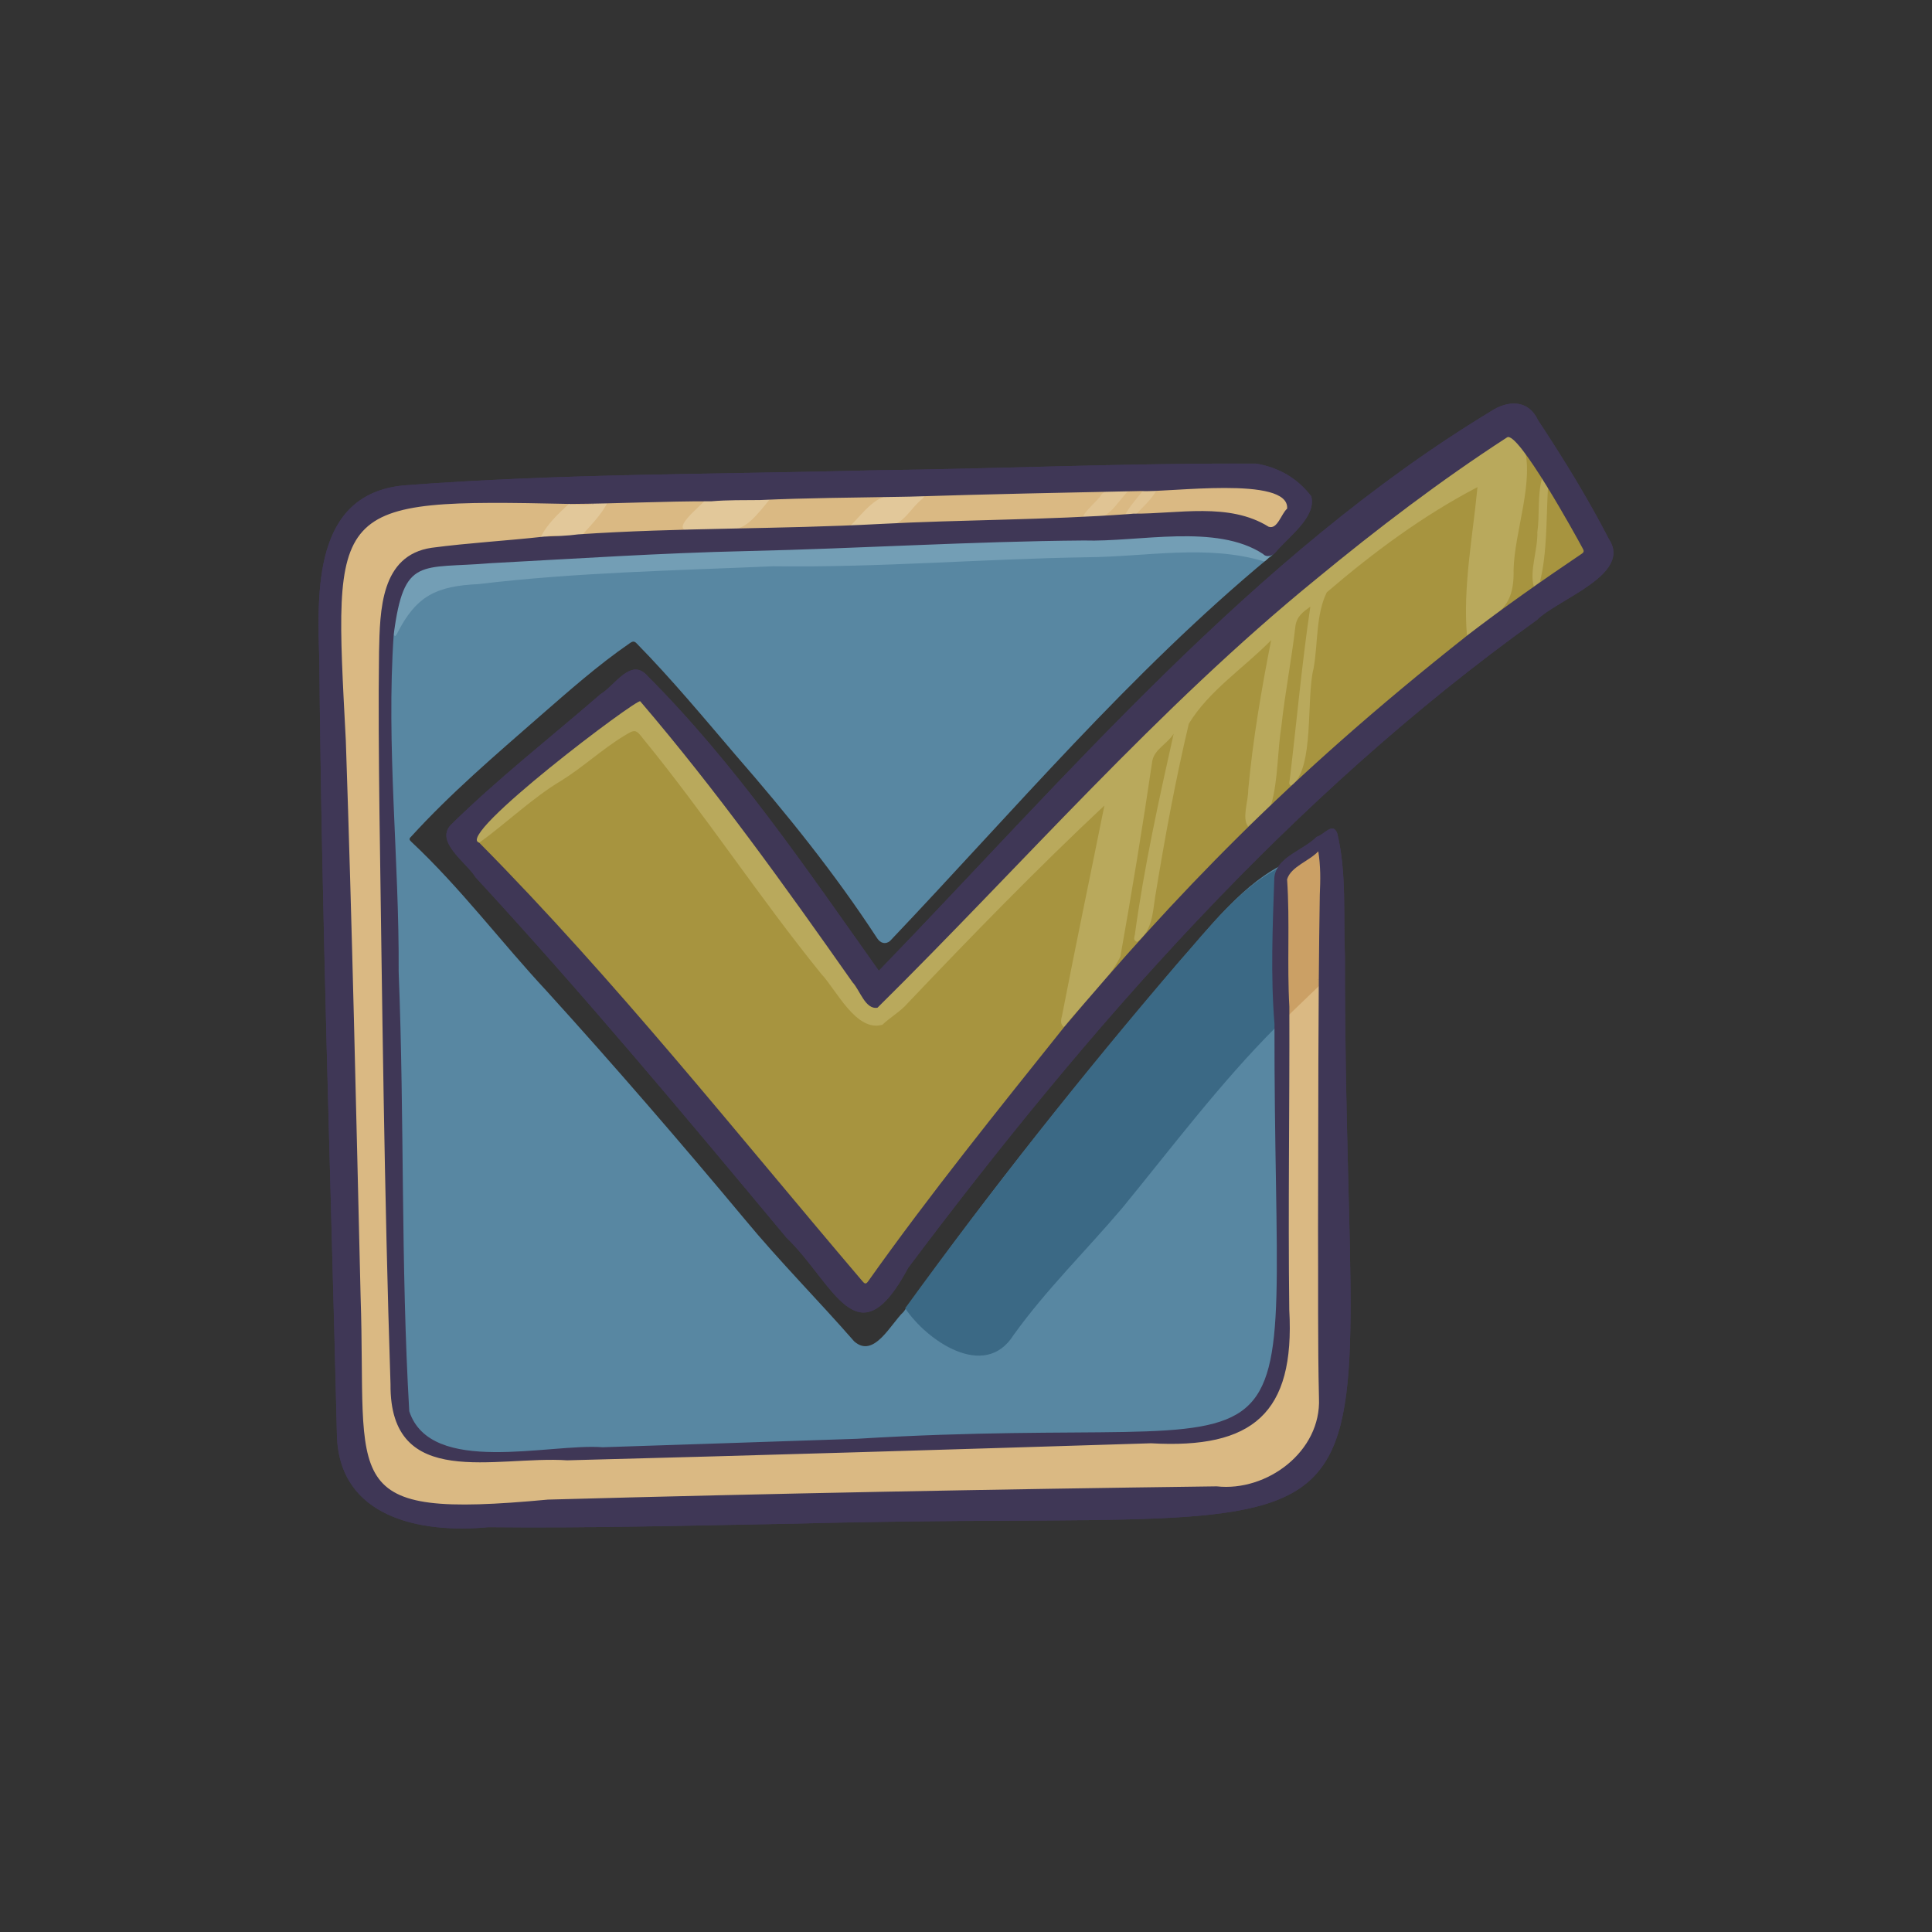 <svg viewBox="-50 -50 600 600" xml:space="preserve" xmlns="http://www.w3.org/2000/svg">
  <rect x="-50" y="-50" width="600" height="600" fill="#333333" stroke="none"/>
  <rect x="-50" y="-50" rx="0" fill="#fff"/>
  <g stroke-linecap="round" stroke-linejoin="round"/>
  <path d="M367.679 246.833c-.531-12.609.588-25.654-2.368-37.986-1.382-3.791-4.184.511-6.413 1.041-4.161 4.267-12.565 6.238-13.146 12.717-.524 14.991-1.168 30.556.048 45.341-.256 155.461 19.482 119.776-129.649 128.882-26.317.919-52.651 1.739-78.963 2.626-16.608-1.275-53.481 9.018-60.088-11.189-2.655-45.337-1.478-91.005-3.291-136.479.204-34.898-3.914-70.04-1.535-104.8 3.226-24.4 8.242-20.229 30.082-22.084 26.483-1.403 52.952-3.164 79.47-3.758 34.934-.781 69.826-3.017 104.755-3.289 17.011.55 41.179-5.384 55.709 4.213.979 1.101 2.618.592 3.615-.271 3.858-4.829 13.071-11.129 11.308-17.687-4.346-5.641-10.068-8.916-17.037-10.118-39.561-.225-79.248 1.59-118.855 2.063-48.609 1.286-97.324.978-145.829 4.682-28.279 2.629-26.965 32.887-26.321 54.499.752 80.147 3.524 160.258 5.465 240.383.598 25.755 26.017 30.674 47.021 28.662 31.923.35 63.834-.558 95.749-1.108 202.093-5.466 170.098 24.61 170.273-176.34" fill="#3F3756"/>
  <path d="M449.635 117.379c-6.574-12.733-14.071-24.909-21.967-36.85-2.997-6.499-9.362-6.329-14.768-2.732-73.571 44.542-132.338 114.15-189.97 173.683-22.42-31.589-44.424-64.116-71.873-91.594-5.13-5.857-10.137 3.101-14.566 5.699-15.546 13.494-31.881 26.214-46.55 40.66-4.867 5.32 5.123 11.79 7.768 16.236 33.41 36.191 64.959 73.977 96.458 111.811 14.845 14.243 22.046 39.069 37.899 9.414 56.253-74.899 118.664-146.302 195.214-201.163 6.725-6.633 29.707-14.119 22.355-25.164" fill="#3F3756"/>
  <path d="M363.669 212.248c4.902 275.049 38.635 192.045-291.396 207.75L57.96 402.331l-5.667-281.37 17.917-16.296 264.333-6.047 12.269 1.819 7.188 7.187-9.232 10.874-11.476-4.574-249.667 8.908-10.333 6.292-3.375 12.75 3.625 242.125 4.583 13.417 14.167 4.667 23.25.167 203.75-6.5 16.333-2.75 11.186-14.417c2.602-3.175 1.2-151.257 1.509-158.583.003-.002 14.224-11.127 15.349-7.752" fill="#DAB983"/>
  <path d="m91.961 209.498 126.667 145c24.314-28.484 72.224-97.423 132.683-154.546 38.984-33.787 96.234-77.204 96.234-77.204l-25.75-42.583s-82.106 59.904-112.454 88.455-86.041 87.423-86.041 87.423c-4.66-6.425-62.336-84.392-75.88-93.169z" fill="#A7943F"/>
  <path d="M347.874 271.406c-.053-.845.189-2.272-.608-2.791.279-14.802-.347-29.611.385-44.41.117-2.374.471-4.598 2.169-6.403-13.549 6.172-23.709 19.774-33.579 30.884-29.918 35.143-58.954 71.213-85.627 108.712-3.986 3.731-9.226 14.64-15.351 9.163-11.095-12.707-23.026-24.68-33.794-37.69-20.132-24.133-40.661-47.927-61.801-71.202-14.178-15.228-26.694-31.991-41.918-46.234-.593-.546-.824-.954-.113-1.562 12.281-13.499 26.196-25.361 39.932-37.381 9.09-7.903 18.087-15.91 28.037-22.754.931-.64 1.421-.679 2.191.16 10.869 11.092 20.764 23.025 30.841 34.81 15.662 17.983 30.663 36.599 43.705 56.575 1.07 1.73 2.726 2.075 4.077.929 38.415-40.411 74.538-83.245 117.633-118.97.75-.429 1.288-1.08 1.82-1.736-13.68-9.983-32.115-5.538-48.058-5.782-36.034.832-72.04 2.288-108.06 3.578-25.43.58-50.822 1.798-76.216 3.241-10.512.569-21.041.853-31.507 2.169-11.738.663-12.042 13.019-12.458 21.996-.549 80.034 3.955 160.473 4.43 240.628 2.455 20.959 29.736 15.735 44.781 15.823 29.938-1.359 59.902-2.189 89.852-3.263 157.337-11.002 139.099 30.924 139.237-128.49" fill="#5887A2"/>
  <path d="M348.737 218.802c-1.676 1.782-2.025 3.978-2.141 6.322-.724 14.631-.103 29.272-.381 43.906-17.303 17.364-32.116 37.111-47.639 56.065-11.202 13.241-23.649 25.37-33.804 39.511-9.03 14.348-27.224 1.473-33.655-8.326 26.676-36.76 54.868-72.434 84.47-106.985 9.745-10.978 19.775-24.398 33.15-30.493" fill="#3B6985"/>
  <path d="M72.274 146.987c.808-8.204.956-20.369 11.67-21.172 10.333-1.299 20.727-1.58 31.106-2.142 25.07-1.425 50.139-2.627 75.245-3.2 35.561-1.274 71.109-2.712 106.684-3.532 15.752.238 33.929-4.148 47.446 5.707-.526.648-1.057 1.291-1.797 1.714-17.794-5.377-36.753-1.44-55.03-1.301-32.504.508-64.964 3.244-97.457 2.8-30.53 1.33-61.175 1.894-91.543 5.535-13.099.627-19.336 3.561-25.354 15.501-.237.253-.549 1.232-.97.09" fill="#739EB5"/>
  <path d="M359.715 297.207c-.016-13.73-.041-27.31-.051-41.059l-9.678 9.327c-.821-14.39.215-28.814-.765-43.2 1.276-4.32 7.43-6.147 10.589-9.509 1.053 28.078.001 56.395-.095 84.441" fill="#CBA065"/>
  <path d="M164.994 114.891c-8.16.249 2.854-7.75 4.534-10.155 6.682-.446 13.297-.637 19.995-.291-10.092 12.856-9.468 9.451-24.529 10.446m-26.137-9.212c-2.097 4.403-5.732 7.7-8.826 11.36-4.185.764-8.431.28-12.606.826 2.032-4.777 5.939-8.313 9.666-11.765 3.932-.403 7.84-.139 11.766-.421m81.748 7.878h-6.804c4.396-4.193 8.195-10.4 14.618-9.742.719.063 1.545.285 2.175-.373 1.3.236 8.622-1.075 5.826 1.503-3.313 2.472-5.634 7.669-9.904 8.159-1.014.055-2.1-.369-3.036.356z" fill="#E2C89A"/>
  <path d="M287.809 111.168c-4.632.379 3.658-5.888 4.216-7.589 2.309-2.478 5.068-.82 8.539-1.292-3.973 3.993-6.325 9.686-12.755 8.881m18.276-9.371 3.255.147c-1.741 3.355-4.623 5.561-6.919 8.249-1.117.137-1.969.145-3.155-.033 1.633-3.162 4.067-5.596 6.088-8.326z" fill="#E0C494"/>
  <path d="M134.507 106.419c-2.443.732-4.944.151-7.411.332l-.001-.243z" fill="#DAB984"/>
  <path d="M119.685 116.615c1.153-.64 2.392-.219 3.592-.292-1.165.48-2.387.285-3.592.292" fill="#DAB983"/>
  <path d="M430.721 101.723c-.547 9.62-.2 19.832-2.506 29.113l-1.856 1.349c-1.447-4.678 1.241-11.508 1.076-16.881.78-5.508-.059-11.334 1.453-16.686.722.97 1.395 1.968 1.833 3.105" fill="#B9A95B"/>
  <path d="M419.961 80.165s-41 29-74.429 54-123.571 123.333-123.571 123.333l-74.542-94.625-54.125 44.5 5.541 4.337c8.002-5.724 16.812-14.151 25.349-19.182 6.834-4.231 12.728-9.793 19.602-13.987 3.462-2.112 3.616-2.145 6.1 1.058 19.302 23.616 35.954 49.16 55.143 72.824 4.862 5.218 10.885 18.167 19.011 15.814 2.523-2.381 5.6-4.085 7.897-6.732 19.818-20.856 40.134-41.737 61.04-61.336-4.334 21.59-8.907 43.299-13.098 64.974-.227 1.17-.931 2.771.59 3.828 5.533-7.413 13.343-13.633 17.467-21.843 3.594-20.212 6.941-40.464 9.914-60.776.671-3.68 4.639-5.288 6.644-8.492-4.601 20.575-9.176 41.348-12.044 62.335-.132.816-.679 1.898.695 2.324 4.609-3.301 4.82-8.757 5.581-13.882 2.96-18.06 6.246-36.057 10.473-53.871 6.179-10.243 17.123-17.338 25.563-25.954-3.022 15.411-5.682 30.879-7.122 46.565.072 3.32-2.075 8.837.029 11.355l7.101-6.781c2.205-7.85 1.898-16.479 3.202-24.595 1.119-10.301 3.137-20.48 4.319-30.769.366-3.184 2.428-4.573 4.65-6.207-2.633 17.749-4.256 35.834-6.392 53.733-.077.669-.541 1.539.554 1.903 7.241-5.466 4.442-27.06 6.853-36.485 1.388-7.699.653-16.614 4.098-23.594 14.475-12.406 29.859-23.824 46.793-32.659-1.444 15.168-4.557 30.95-3.268 46.143 8.88-7.05 14.742-7.654 14.485-20.451.207-11.652 6.688-28.107 3.072-38.579l.001-.001 5.753 8.358v4.975l1.839.532.005-5.756z" fill="#B9A95C"/>
  <path d="M449.635 117.379c-6.574-12.733-14.071-24.909-21.967-36.85-2.997-6.499-9.362-6.329-14.768-2.732-73.571 44.542-132.338 114.15-189.97 173.683-22.42-31.589-44.424-64.116-71.873-91.594-5.13-5.857-10.137 3.101-14.566 5.699-15.546 13.494-31.881 26.214-46.55 40.66-4.867 5.32 5.123 11.79 7.768 16.236 33.41 36.191 64.959 73.977 96.458 111.811 14.845 14.243 22.046 39.069 37.899 9.414 56.253-74.899 118.664-146.302 195.214-201.163 6.725-6.633 29.707-14.119 22.355-25.164m-8.338 4.542c-11.764 7.929-24.483 16.819-35.718 25.501-56.174 44.362-90.877 81.021-125.108 121.551-20.731 25.944-41.627 51.843-60.848 78.932-.786 1.167-1.234.62-1.817-.052-39.1-45.908-76.499-93.216-118.97-136.142-7.993-1.995 49.435-45.192 50.003-43.911 23.695 27.704 44.996 57.46 65.949 87.29 2.256 2.387 3.95 8.531 7.724 7.862 45.025-44.485 86.908-92.939 136.274-133.145 18.99-15.653 38.552-30.555 59.22-43.959 3.272-2.405 21.589 30.853 23.497 34.438.322.597.58 1.105-.206 1.635m-82.025 132.3v-.148l-.066.063c.025.022.045.055.066.085" fill="#3F3756"/>
  <path d="M367.679 246.833c-.531-12.609.588-25.654-2.368-37.986-1.382-3.791-4.184.511-6.413 1.041-4.161 4.267-12.565 6.238-13.146 12.717-.524 14.991-1.168 30.556.048 45.341-.256 155.461 19.482 119.776-129.649 128.882-26.317.919-52.651 1.739-78.963 2.626-16.608-1.275-53.481 9.018-60.088-11.189-2.655-45.337-1.478-91.005-3.291-136.479.204-34.898-3.914-70.04-1.535-104.8 3.226-24.4 8.242-20.229 30.082-22.084 26.483-1.403 52.952-3.164 79.47-3.758 34.934-.781 69.826-3.017 104.755-3.289 17.011.55 41.179-5.384 55.709 4.213.979 1.101 2.618.592 3.615-.271 3.858-4.829 13.071-11.129 11.308-17.687-4.346-5.641-10.068-8.916-17.037-10.118-39.561-.225-79.248 1.59-118.855 2.063-48.609 1.286-97.324.978-145.829 4.682-28.279 2.629-26.965 32.887-26.321 54.499.752 80.147 3.524 160.258 5.465 240.383.598 25.755 26.017 30.674 47.021 28.662 31.923.35 63.834-.558 95.749-1.108 202.093-5.466 170.098 24.61 170.273-176.34m-7.804-18.885c-.557 34.621-.438 69.173-.544 103.786.088 17.487-.122 34.985.288 52.466.738 16.579-16.156 29.134-31.786 27.398-69.232.909-138.465 2.212-207.678 4.117-66.064 6.163-56.19-4.696-58.166-63.015-1.383-57.558-2.632-115.124-4.59-172.667-3.819-73.784-5.462-75.15 69.694-73.526 14.612-.085 29.209-.869 43.824-.828 5.032-.434 10.079-.33 15.12-.386 14.354-.655 28.796-.745 43.179-.997l3.469-.064c23.902-.771 47.882-1.235 71.816-1.743 7.841.555 46.051-4.903 45.229 5.487-1.805 1.51-3.008 6.568-5.741 5.609-12.299-7.68-28.177-3.973-41.954-4.066l-1.334.114c-25.716 1.888-51.666 1.719-77.468 3.089-31.181 1.679-62.469 1.109-93.666 3.229-3.527.485-7.066.549-10.603.695-11.634 1.303-23.332 1.935-34.915 3.469-15.896 2.345-16.039 19.493-16.332 32.299-.219 16.254-.068 32.509.114 48.763.865 59.575 1.489 119.165 3.447 178.716-.273 33.219 32.702 22.12 54.885 23.622 60.437-1.557 120.867-3.405 181.295-5.291 31.484 1.791 44.756-9.153 42.936-41.464-.385-31.382.123-62.78.025-94.156-.751-13.163.196-26.357-.7-39.516 1.167-3.952 6.797-5.623 9.686-8.698.751 4.572.675 9.074.47 13.558" fill="#3F3756"/>
  <path d="M134.507 106.419c-.235.07-.471.119-.707.167.239-.014.477-.049.707-.167" fill="#3F3756"/>
</svg>

